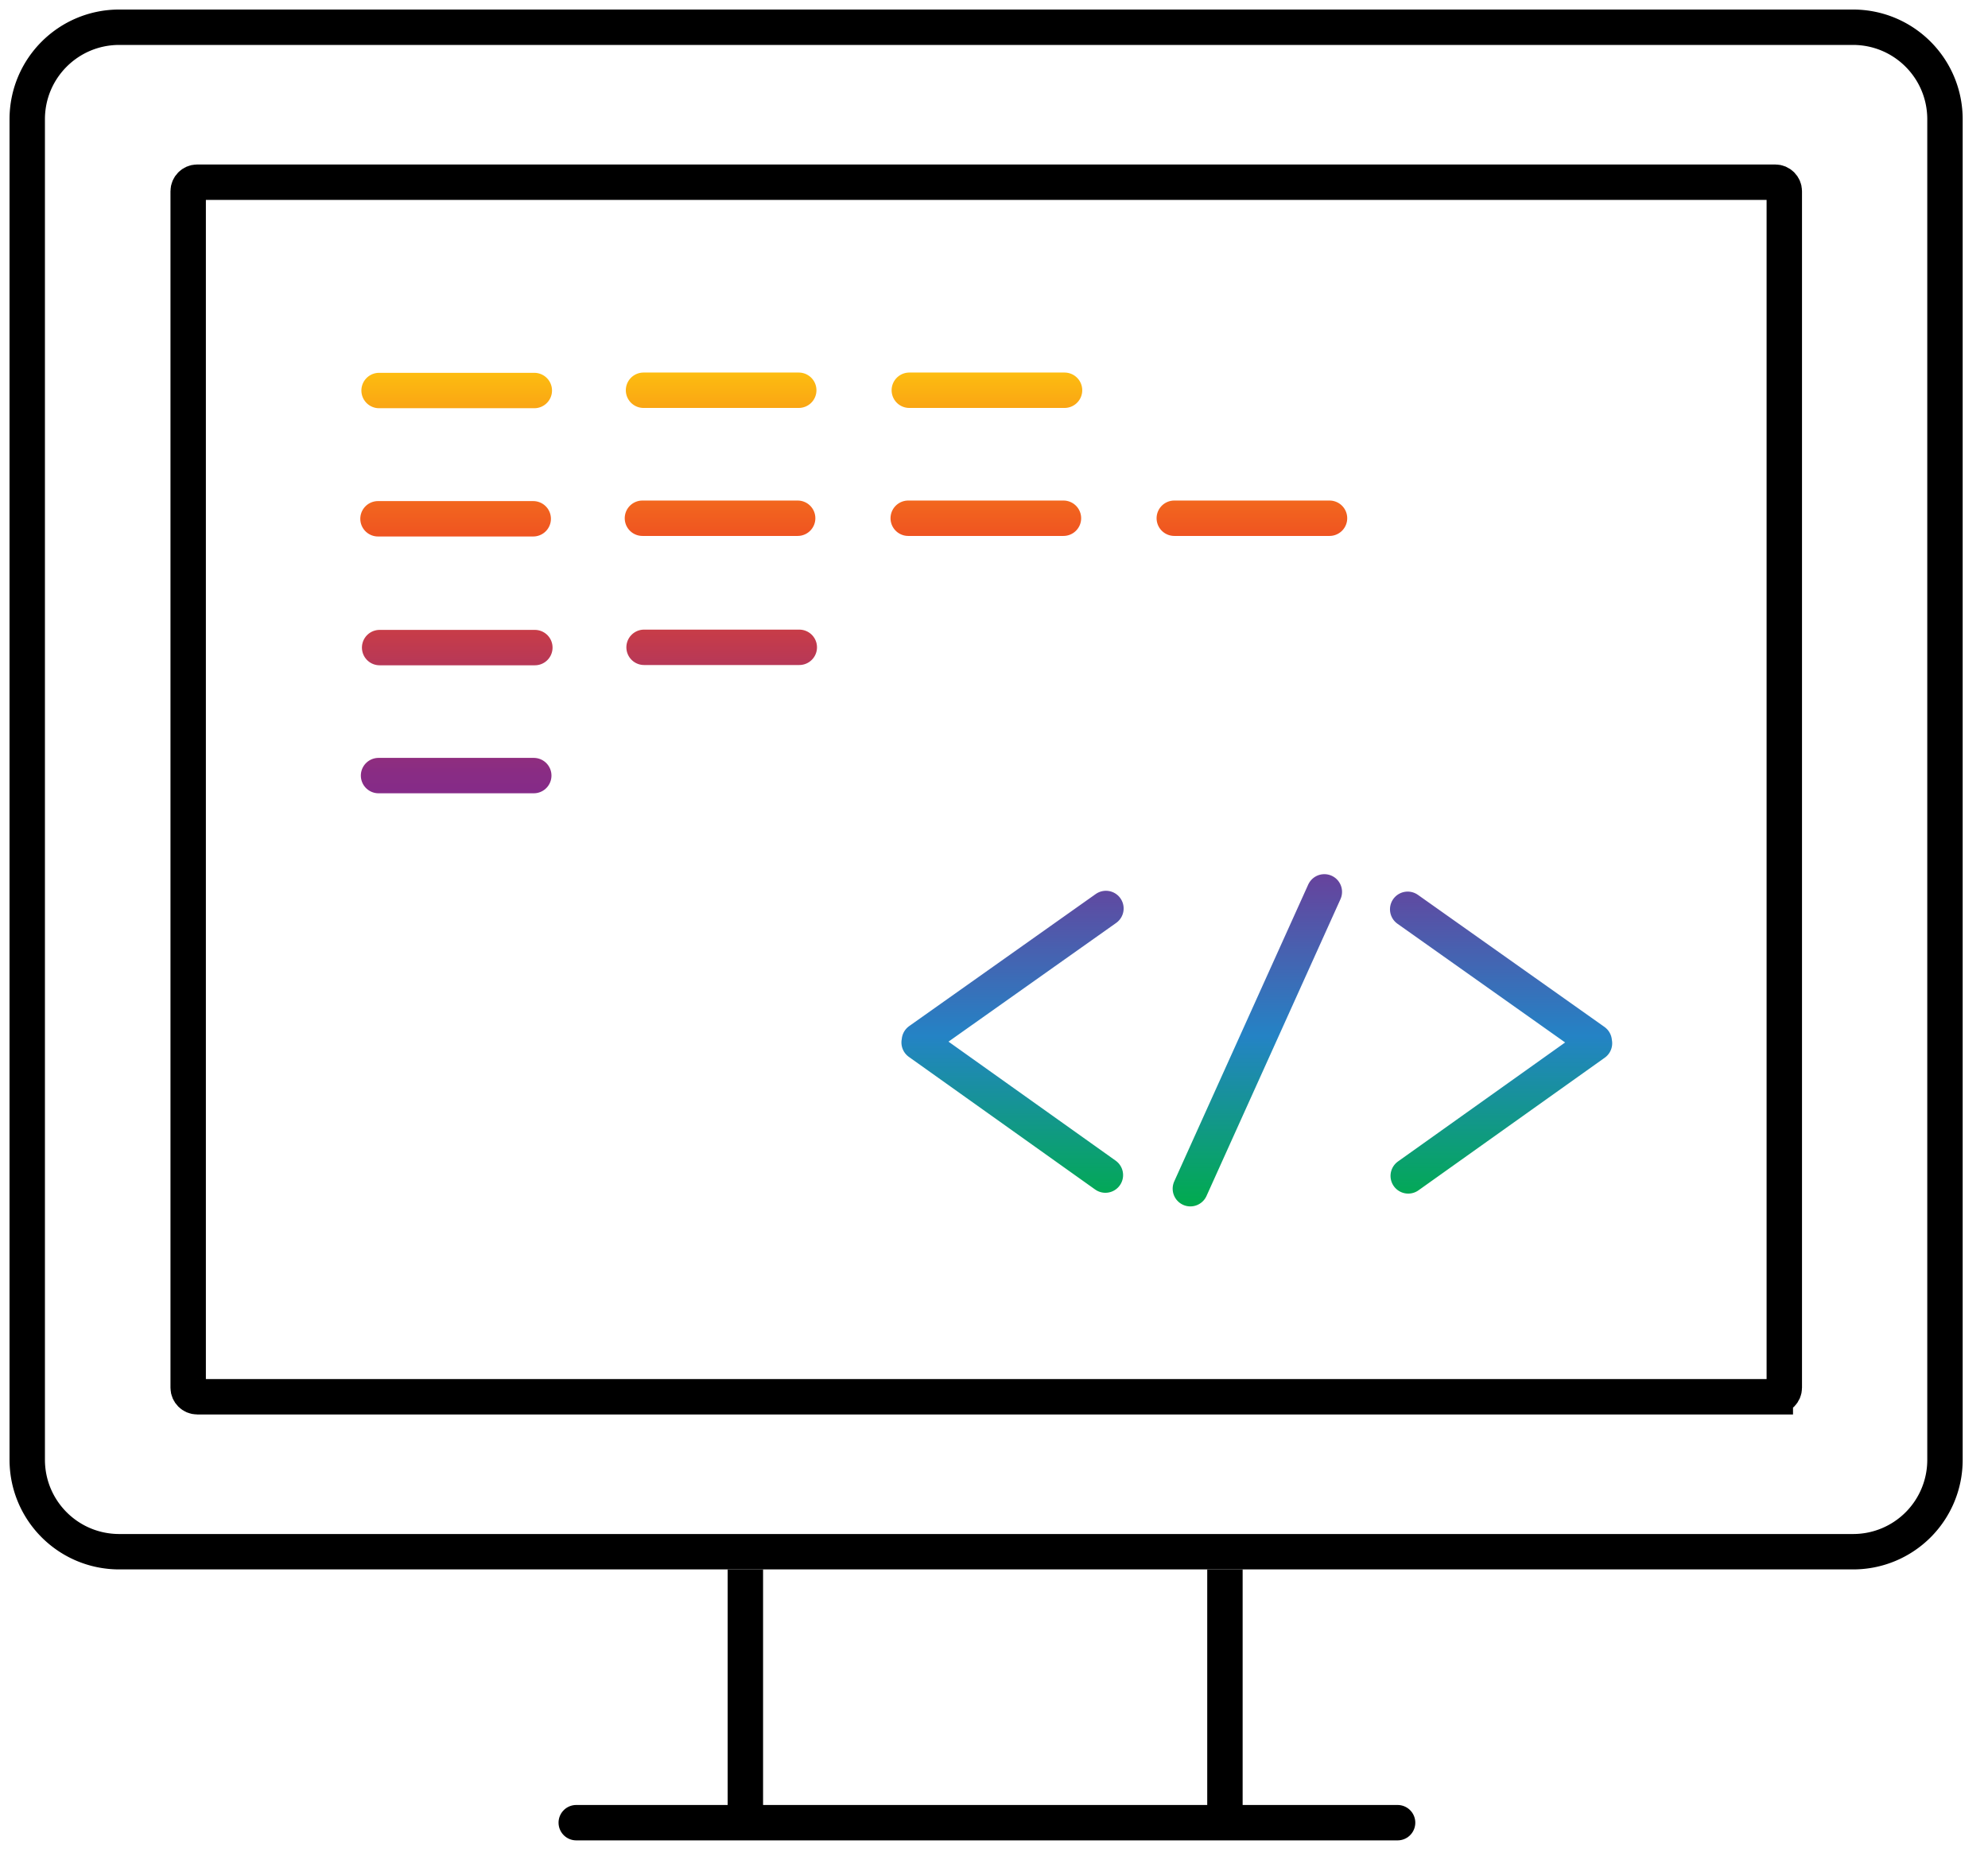 <svg xmlns:xlink="http://www.w3.org/1999/xlink" class="svg-animation show-on-scroll-item is-visible" xmlns="http://www.w3.org/2000/svg" width="73" height="68" viewBox="0 0 73 68" style="transition-delay: 0.9s; animation-delay: 1.5s;">
<defs>
<linearGradient id="a" x1="79.946%" x2="9.628%" y1="34.927%" y2="62.491%">
<stop offset="0%" stop-color="#FDBE10"></stop>
<stop offset="15.65%" stop-color="#F2671E"></stop>
<stop offset="22.75%" stop-color="#ED4523"></stop>
<stop offset="29.88%" stop-color="#CC3D43"></stop>
<stop offset="40.04%" stop-color="#A3336B"></stop>
<stop offset="48.06%" stop-color="#892C84"></stop>
<stop offset="52.88%" stop-color="#802A8D"></stop>
<stop offset="79.47%" stop-color="#2483C5"></stop>
<stop offset="100%" stop-color="#00AC4C"></stop>
</linearGradient>
<linearGradient id="a" x1="49.992%" x2="49.992%" y1="-2.24%" y2="102.209%">
<stop offset="0%" stop-color="#FDBE10"></stop>
<stop offset="15.65%" stop-color="#F2671E"></stop>
<stop offset="22.75%" stop-color="#ED4523"></stop>
<stop offset="29.88%" stop-color="#CC3D43"></stop>
<stop offset="40.04%" stop-color="#A3336B"></stop>
<stop offset="48.06%" stop-color="#892C84"></stop>
<stop offset="52.88%" stop-color="#802A8D"></stop>
<stop offset="79.47%" stop-color="#2483C5"></stop>
<stop offset="100%" stop-color="#00AC4C"></stop>
</linearGradient></defs>
<g fill="none" fill-rule="evenodd" stroke-width="1.3px">
<path stroke="#000000" stroke-linecap="round" d="M68.04 56.98H4.38C2.51 56.98 1 55.47 1 53.6V4.38C1 2.51 2.51 1 4.38 1h63.66c1.87 0 3.38 1.51 3.38 3.38V53.6a3.37 3.37 0 0 1-3.38 3.38z" fill="none" stroke-width="1.3px"></path>
<path stroke="#000000" stroke-linecap="round" d="M65.19 51.29H7.24c-.18 0-.33-.15-.33-.33V7.02c0-.18.15-.33.33-.33h57.95c.18 0 .33.15.33.33v43.94c0 .18-.15.33-.33.33z" fill="none" stroke-width="1.3px"></path>
<g stroke="#000000" fill="none" stroke-width="1.3px">
<path d="M27.37 57.63v8.99" stroke="#000000" fill="none" stroke-width="1.3px"></path>
<path stroke-linecap="round" d="M51.32 66.93H21.16" stroke="#000000" fill="none" stroke-width="1.3px"></path>
<path d="M44.98 57.63v8.99" stroke="#000000" fill="none" stroke-width="1.3px"></path>
</g>
<path stroke="url(&quot;#a&quot;)" stroke-linecap="round" d="M12.92 13.34h5.7m-5.74 4.71h5.7m-5.64 4.73h5.7m3.99-9.45h5.7m-5.74 4.7h5.7m4.1-4.7h5.7m-5.74 4.7h5.7m4.07 0h5.7m-25.17 4.74h5.7m14.36 19.88l4.92-10.9m3.08 10.43l6.84-4.87m-6.86-4.92l6.85 4.85m-17.95 4.91l-6.84-4.87m6.86-4.92l-6.85 4.85M12.9 27.48h5.7" transform="translate(1 1)" fill="none" stroke-width="1.3px"></path>
</g>
</svg>